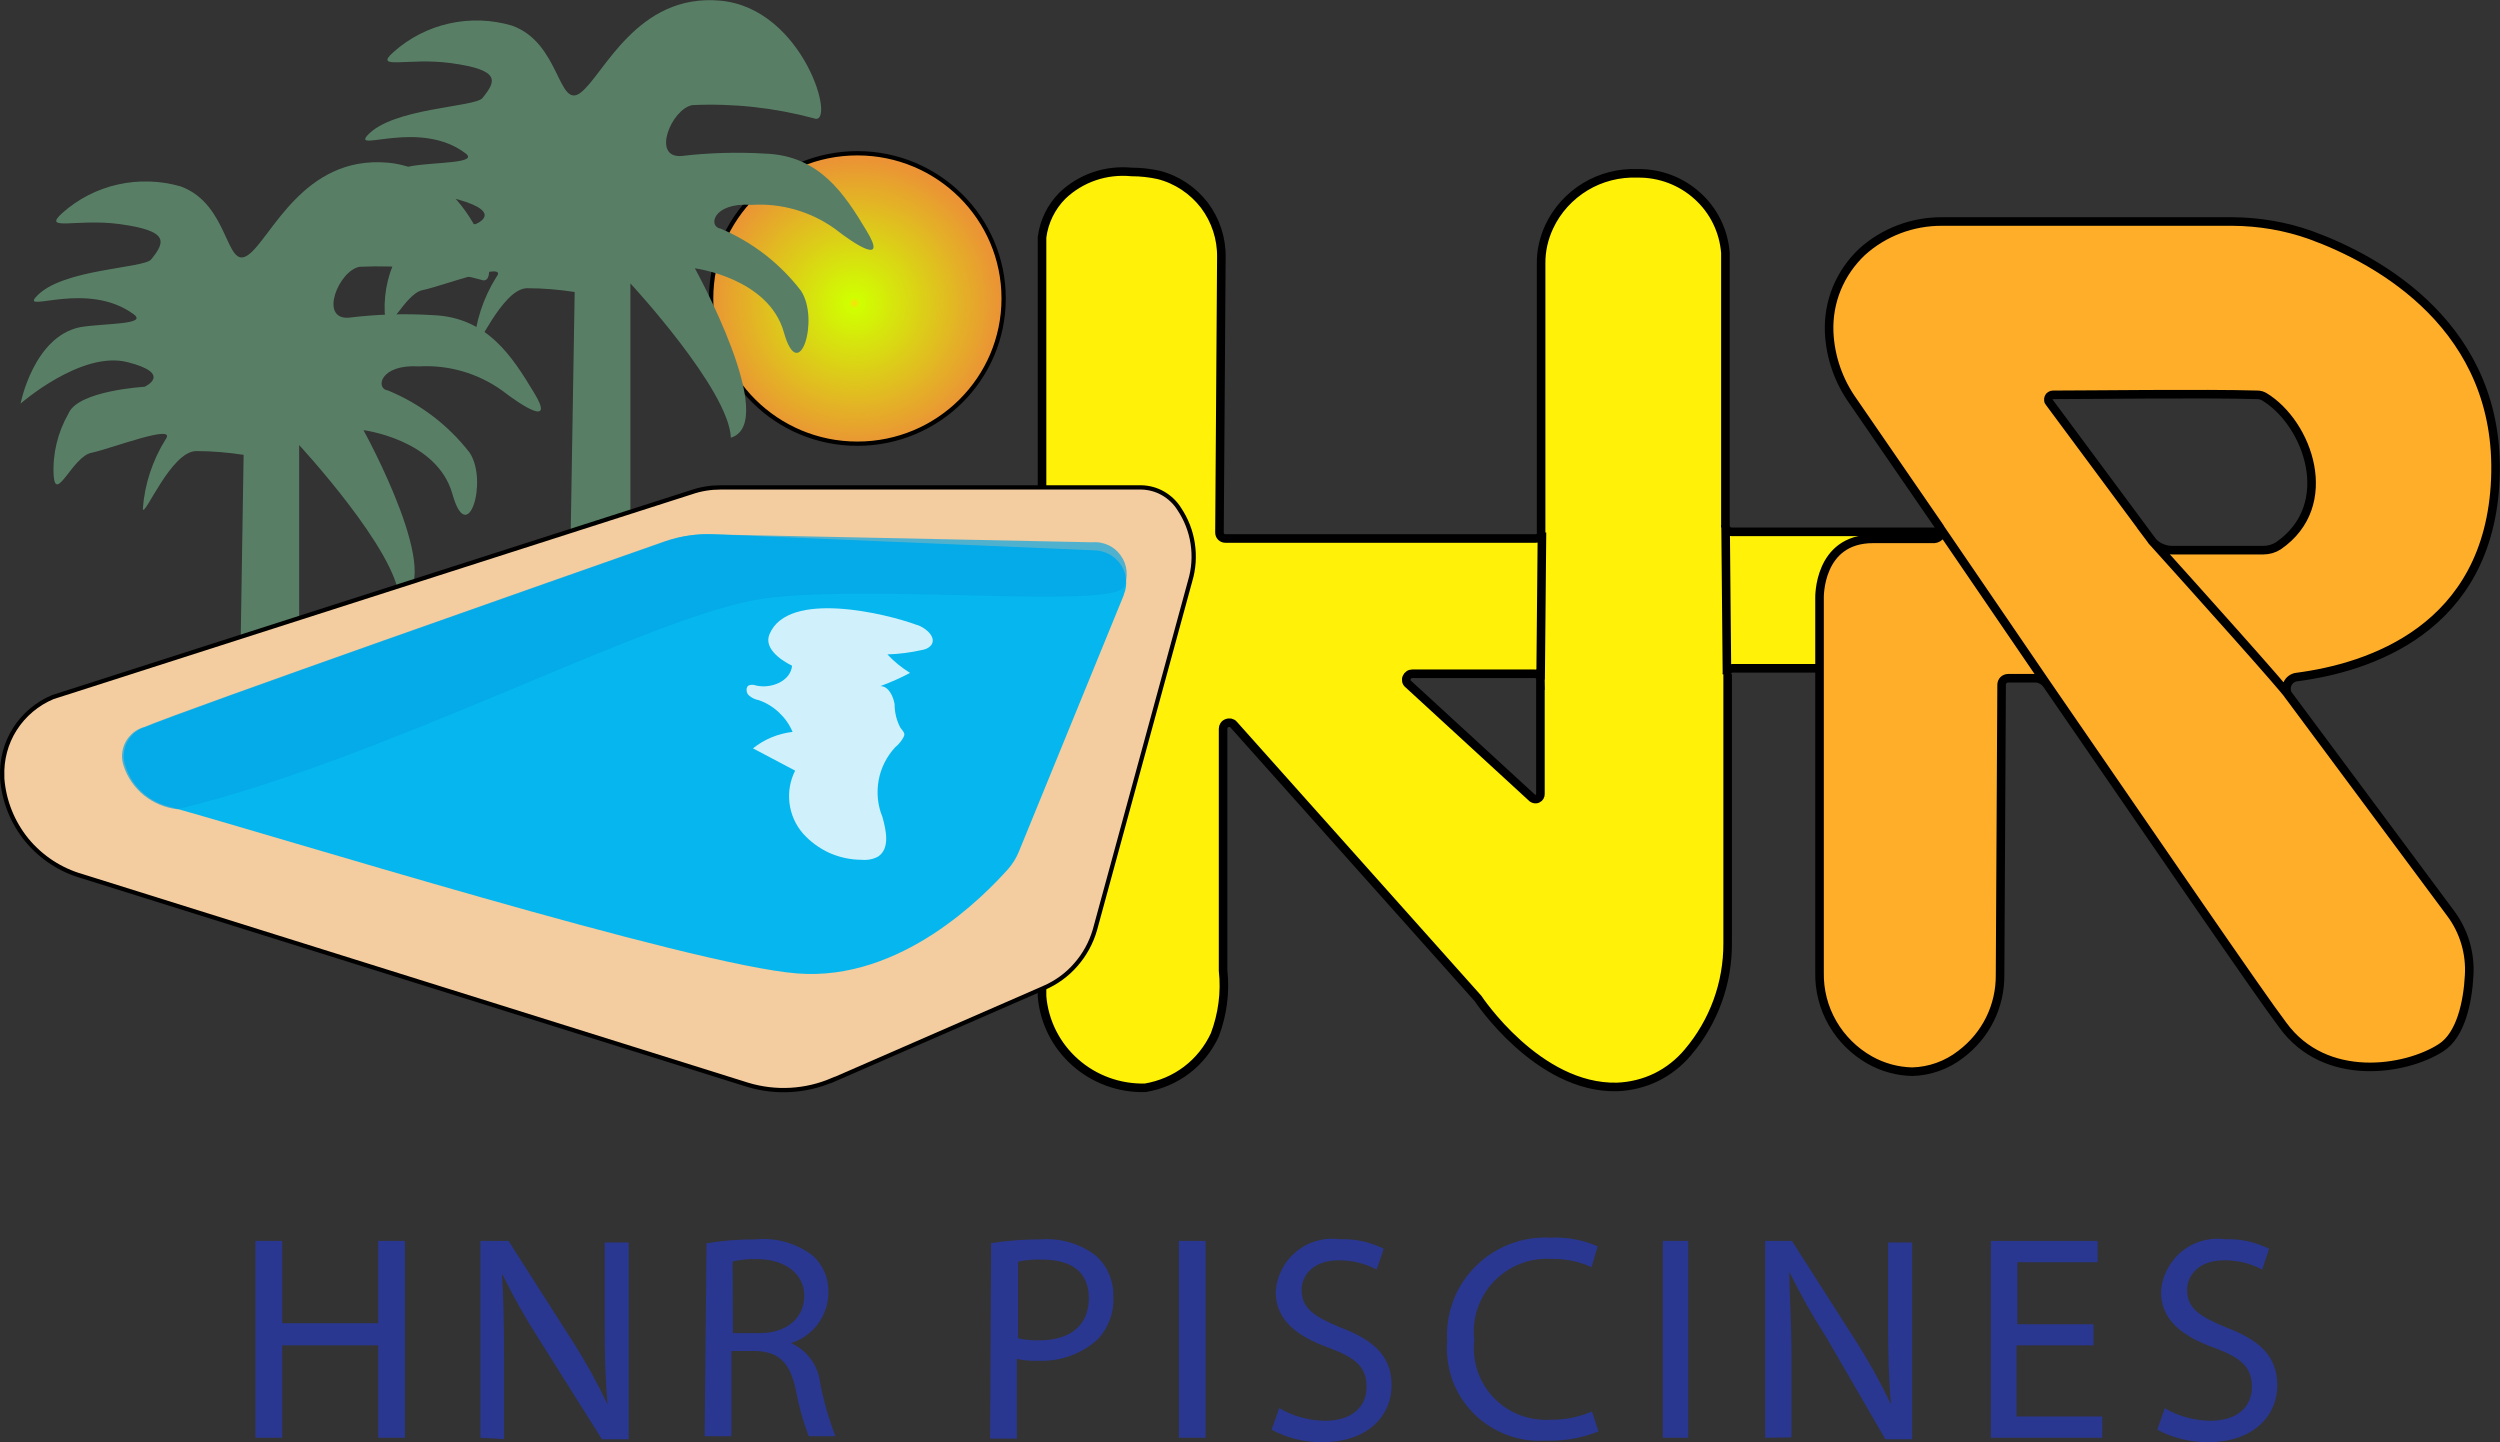<?xml version="1.0" encoding="UTF-8"?>
<svg id="Calque_2" data-name="Calque 2" xmlns="http://www.w3.org/2000/svg" xmlns:xlink="http://www.w3.org/1999/xlink" viewBox="0 0 145.82 84.11">
  <rect x="0" y="0" width="145.82" height="84.11" fill="#333333" stroke="none"/>
  <defs>
    <style>
      .cls-1 {
        fill: #ffae2a;
      }

      .cls-2 {
        fill: #fff108;
      }

      .cls-3 {
        fill: #05b7ee;
      }

      .cls-4 {
        fill: #293790;
      }

      .cls-5 {
        fill: #587f65;
      }

      .cls-6 {
        fill: #fff;
        opacity: .81;
      }

      .cls-6, .cls-7 {
        isolation: isolate;
      }

      .cls-8 {
        fill: #f3cc9f;
      }

      .cls-8, .cls-9, .cls-10 {
        stroke: #000;
        stroke-miterlimit: 10;
      }

      .cls-8, .cls-10 {
        stroke-width: .25px;
      }

      .cls-7 {
        fill: #05a5e5;
        opacity: .68;
      }

      .cls-9 {
        fill: none;
        stroke-width: .5px;
      }

      .cls-10 {
        fill: url(#Dégradé_sans_nom);
      }
    </style>
    <radialGradient id="Dégradé_sans_nom" data-name="Dégradé sans nom" cx="-30.94" cy="90.32" fx="-30.94" fy="90.32" r="1" gradientTransform="translate(313.76 782.7) scale(8.53 -8.47)" gradientUnits="userSpaceOnUse">
      <stop offset="0" stop-color="#fbdf0b"/>
      <stop offset=".04" stop-color="#d0ff00"/>
      <stop offset="1" stop-color="#eb9335"/>
    </radialGradient>
  </defs>
  <g id="Calque_1-2" data-name="Calque 1">
    <g>
      <path class="cls-10" d="m50.01,25.88c4.71,0,8.53-3.79,8.53-8.47s-3.82-8.47-8.53-8.47-8.53,3.79-8.53,8.47,3.82,8.47,8.53,8.47Z"/>
      <path class="cls-4" d="m16.46,72.38v4.8h5.6v-4.8h1.56v11.48h-1.56v-5.39h-5.6v5.39h-1.56v-11.48h1.56Z"/>
      <path class="cls-4" d="m28.02,83.86v-11.48h1.64l3.71,5.81c.77,1.2,1.46,2.45,2.07,3.73h0c-.14-1.55-.17-2.94-.17-4.65v-4.8h1.4v11.48h-1.56l-3.66-5.82c-.8-1.24-1.52-2.52-2.17-3.84h0c.08,1.46.12,2.83.12,4.74v4.91l-1.39-.08Z"/>
      <path class="cls-4" d="m41.19,72.52c.95-.16,1.91-.23,2.87-.23,1.19-.12,2.39.22,3.34.94.3.27.54.61.7.98.16.37.23.78.22,1.18,0,.66-.22,1.3-.61,1.83-.39.53-.94.92-1.57,1.12h0c.46.21.86.53,1.16.94.3.41.48.89.54,1.39.2,1.06.5,2.09.89,3.1h-1.56c-.34-.89-.59-1.81-.76-2.74-.34-1.55-.97-2.18-2.32-2.23h-1.43v4.97h-1.56l.11-11.25Zm1.56,5.24h1.56c1.56,0,2.6-.87,2.6-2.18s-1.15-2.12-2.71-2.14c-.49-.02-.99.03-1.47.14l.02,4.18Z"/>
      <path class="cls-4" d="m57.82,72.51c.95-.15,1.91-.22,2.87-.22,1.16-.09,2.32.25,3.24.96.33.3.6.67.77,1.09.17.41.26.86.24,1.31.02.45-.04.89-.2,1.31-.15.42-.39.81-.69,1.14-.47.44-1.03.77-1.64.99-.61.22-1.25.31-1.9.28-.4.02-.81-.02-1.2-.11v4.65h-1.56l.06-11.4Zm1.56,5.55c.4.09.82.13,1.23.12,1.81,0,2.9-.87,2.9-2.46s-1.08-2.25-2.73-2.25c-.47-.02-.94.02-1.4.12v4.46Z"/>
      <path class="cls-4" d="m70.32,72.38v11.48h-1.56v-11.48h1.56Z"/>
      <path class="cls-4" d="m74.61,82.13c.81.48,1.74.73,2.68.74,1.56,0,2.42-.81,2.42-1.97s-.62-1.69-2.18-2.28c-1.89-.67-3.12-1.64-3.12-3.25.02-.45.14-.9.35-1.3.2-.41.49-.77.84-1.06.35-.29.76-.51,1.2-.63.44-.13.9-.16,1.35-.1.89-.03,1.77.16,2.56.56l-.41,1.21c-.68-.36-1.43-.54-2.2-.54-1.56,0-2.18.93-2.18,1.72,0,1.07.7,1.55,2.29,2.21,1.96.74,2.96,1.69,2.96,3.38s-1.32,3.3-4.05,3.3c-1.03.01-2.04-.24-2.95-.73l.44-1.25Z"/>
      <path class="cls-4" d="m93.24,83.49c-.99.4-2.05.58-3.12.54-.77.05-1.55-.07-2.27-.35-.72-.28-1.38-.71-1.92-1.26-.54-.55-.96-1.21-1.22-1.94-.26-.73-.36-1.5-.3-2.27-.05-.8.08-1.6.36-2.35s.73-1.43,1.3-2c.57-.57,1.25-1.01,2.01-1.3.75-.29,1.56-.41,2.37-.37.94-.05,1.88.13,2.74.51l-.36,1.21c-.73-.33-1.53-.5-2.34-.48-.62-.04-1.25.06-1.83.29-.58.23-1.1.58-1.53,1.03-.43.45-.75.99-.95,1.58-.2.59-.26,1.21-.19,1.83-.07.61,0,1.22.19,1.8.19.58.51,1.11.94,1.56.42.44.94.79,1.51,1.01.57.22,1.19.32,1.8.28.84.01,1.66-.15,2.43-.48l.37,1.15Z"/>
      <path class="cls-4" d="m98.47,72.38v11.48h-1.48v-11.48h1.48Z"/>
      <path class="cls-4" d="m102.96,83.86v-11.48h1.56l3.71,5.81c.77,1.2,1.46,2.45,2.07,3.73h0c-.14-1.55-.17-2.94-.17-4.65v-4.8h1.4v11.48h-1.56l-3.43-5.92c-.8-1.24-1.52-2.52-2.17-3.84h0c0,1.46.12,2.83.12,4.74v4.91l-1.54.02Z"/>
      <path class="cls-4" d="m122.13,78.47h-4.51v4.15h5v1.24h-6.5v-11.48h6.23v1.24h-4.68v3.62h4.44v1.22Z"/>
      <path class="cls-4" d="m126.25,82.13c.81.48,1.74.73,2.68.74,1.56,0,2.42-.81,2.42-1.97s-.62-1.69-2.18-2.28c-1.89-.67-3.12-1.64-3.12-3.25.02-.45.14-.9.35-1.3.21-.41.49-.77.84-1.06.35-.29.76-.51,1.2-.63.44-.13.9-.16,1.35-.1.89-.03,1.76.16,2.56.56l-.4,1.21c-.68-.36-1.43-.54-2.2-.54-1.56,0-2.18.93-2.18,1.72,0,1.07.7,1.55,2.31,2.21,1.95.74,2.95,1.69,2.95,3.38s-1.32,3.3-4.05,3.3c-1.03,0-2.04-.24-2.95-.73l.44-1.25Z"/>
      <path class="cls-5" d="m36.77,31.01v-14.48s5.75,6.2,5.86,9c2.87-.88-2.1-9.88-2.1-9.88,0,0,4.3.56,5.19,3.73.89,3.18,2.1-.77,1-2.42-1.22-1.59-2.83-2.84-4.68-3.62-.76-.11-.47-1.55,1.79-1.39,1.73-.11,3.45.38,4.86,1.39,1.15.9,3.12,2.2,1.85.11-1.26-2.09-2.71-4.38-5.91-4.49-1.63-.1-3.27-.05-4.89.14-1.75.12-.58-2.74.64-2.97,2.39-.11,4.78.15,7.09.77,1.36.54-.55-6.4-5.44-6.86-4.89-.46-6.84,4.38-8.17,5.37-1.32.99-1.18-2.93-4.01-3.92-1.19-.35-2.44-.39-3.65-.12-1.21.27-2.32.84-3.24,1.66-1.22,1.08.84.31,3.34.65,2.93.4,2.65,1.04,1.84,2.04-.44.54-5.3.56-6.73,2.2-.81.94,3.12-.96,5.74,1.02.79.59-1.71.51-3.12.74-2.76.46-3.52,4.38-3.52,4.38,0,0,3.54-3.19,6.23-2.42,2.7.77,1,1.43,1,1.43,0,0-3.87.22-4.41,1.55-.64,1.1-.95,2.36-.89,3.62.11,1.64,1.11-1.1,2.21-1.32,1.11-.22,5.08-1.75,4.3-.76-.77,1.23-1.22,2.62-1.32,4.06.11.43,1.65-3.41,3.12-3.41.93,0,1.86.08,2.77.22l-.23,13.94,3.48.02Z"/>
      <path class="cls-5" d="m17.45,40.46v-14.5s5.74,6.2,5.84,9c2.88-.87-2.09-9.87-2.09-9.87,0,0,4.3.54,5.19,3.73.89,3.19,2.1-.77,1-2.42-1.24-1.6-2.88-2.85-4.75-3.62-.78-.11-.47-1.55,1.79-1.41,1.74-.1,3.45.4,4.86,1.41,1.14.88,3.12,2.18,1.85.11-1.26-2.08-2.71-4.4-5.92-4.51-1.63-.1-3.26-.05-4.88.15-1.75.12-.58-2.76.64-2.97,2.39-.11,4.78.14,7.09.76,1.43.56-.47-6.38-5.44-6.83-4.97-.45-6.84,4.48-8.17,5.39-1.32.91-1.06-2.97-3.93-4.01-1.19-.34-2.44-.38-3.65-.11-1.21.27-2.32.84-3.24,1.66-1.22,1.1.84.31,3.34.65,2.93.4,2.65,1.05,1.84,2.06-.44.54-5.3.54-6.73,2.2-.83.93,3.04-.98,5.72,1.01.81.6-1.7.51-3.12.74-2.73.54-3.49,4.46-3.49,4.46,0,0,3.54-3.1,6.23-2.42,2.7.68,1,1.44,1,1.44,0,0-3.87.22-4.43,1.55-.63,1.1-.94,2.36-.87,3.62.11,1.64,1.11-1.1,2.2-1.32,1.09-.22,5.08-1.77,4.32-.77-.76,1.23-1.22,2.62-1.32,4.06.11.45,1.65-3.39,3.12-3.39.92,0,1.85.08,2.76.22l-.22,13.93h3.46Z"/>
      <path class="cls-2" d="m114.55,31.01h-13.56s-.09,0-.14-.03c-.04-.02-.08-.04-.12-.08s-.06-.07-.08-.12c-.02-.04-.03-.09-.03-.14v-15.91c-.1-1.28-.68-2.47-1.64-3.33-.95-.86-2.2-1.33-3.49-1.31-1.07-.04-2.13.23-3.04.78-.91.55-1.65,1.36-2.1,2.32-.32.68-.49,1.42-.48,2.17v15.69s0,.09-.02.13c-.02.04-.04.08-.07.11-.03.03-.07.06-.11.07-.04.02-.08.03-.13.03h-18.1c-.09,0-.18-.04-.24-.1s-.1-.15-.1-.24l.11-16.05c.02-1.1-.33-2.17-.99-3.05-.67-.87-1.61-1.5-2.68-1.77-.51-.11-1.03-.17-1.56-.17-.74-.07-1.48.01-2.18.25-.7.24-1.34.63-1.87,1.14-.65.66-1.06,1.5-1.18,2.42v44.27c.12,1.49.82,2.87,1.94,3.86,1.12.99,2.58,1.52,4.08,1.48.88-.15,1.71-.5,2.42-1.04.71-.54,1.27-1.25,1.64-2.05.45-1.2.62-2.48.48-3.75v-14.1c0-.07.02-.14.06-.2.04-.06.1-.11.17-.13.07-.03.14-.03.21-.02.07.02.14.05.18.11l14.25,15.97s3.48,5.27,8.11,5.16c.79-.03,1.57-.22,2.29-.57.71-.35,1.34-.85,1.85-1.46,1.5-1.77,2.32-4.02,2.31-6.34v-15.71c0-.09.04-.18.1-.24.06-.06.15-.1.24-.1h13.58v-7.74l-.08-.22Zm-24.75,15.3c0,.06-.01.11-.04.16-.03.05-.07.09-.12.11-.05.02-.11.03-.16.03-.06,0-.11-.03-.15-.06l-7.25-6.66s-.08-.11-.1-.17c-.01-.07,0-.14.02-.2.03-.06.07-.12.13-.16.06-.04.12-.06.19-.06h7.15c.09,0,.18.04.24.1.06.06.1.15.1.24v6.68Z"/>
      <path class="cls-9" d="m100.63,30.65s0,.09.03.14c.02.04.05.08.08.12s.07.06.12.08c.04.02.09.03.14.03h13.56l.08.22v7.74h-13.58c-.09,0-.18.04-.24.1-.06.06-.1.15-.1.24m-.08-8.66v-15.91c-.1-1.28-.68-2.47-1.64-3.33-.95-.86-2.2-1.33-3.49-1.31-1.07-.04-2.13.23-3.04.78-.91.55-1.65,1.36-2.1,2.32-.32.68-.49,1.42-.48,2.17v15.69m10.76-.4l.08,8.66m-10.83-8.26s0,.09-.02.13c-.02.04-.04.08-.07.11-.03.03-.07.06-.11.07-.04.02-.08.03-.13.03h-18.1c-.09,0-.18-.04-.24-.1s-.1-.15-.1-.24l.11-16.05c.02-1.1-.33-2.17-.99-3.05-.67-.87-1.61-1.5-2.68-1.77-.51-.11-1.03-.17-1.56-.17-.74-.07-1.48.01-2.18.25-.7.24-1.34.63-1.87,1.14-.65.66-1.06,1.5-1.18,2.42v44.27c.12,1.49.82,2.87,1.94,3.86,1.12.99,2.58,1.52,4.08,1.48.88-.15,1.71-.5,2.42-1.04.71-.54,1.27-1.25,1.64-2.05.45-1.2.62-2.48.48-3.75v-14.1c0-.07.02-.14.06-.2.04-.06.1-.11.17-.13.07-.03.14-.03.21-.02.07.02.14.05.18.11l14.25,15.97s3.48,5.27,8.11,5.16c.79-.03,1.57-.22,2.29-.57.71-.35,1.34-.85,1.85-1.46,1.5-1.77,2.32-4.02,2.31-6.34v-15.71m-10.83-8.26l-.08,8.58m0,0c0-.09-.04-.18-.1-.24-.06-.06-.15-.1-.24-.1h-7.15c-.07,0-.14.02-.19.06-.06.04-.1.09-.13.16-.03.06-.03.13-.02.2.01.07.05.13.1.17l7.25,6.66s.1.06.15.06c.06,0,.11,0,.16-.03.05-.02.09-.06.12-.11.03-.05.04-.1.04-.16v-6.68Z"/>
      <path class="cls-1" d="m133.5,40.58c-.07-.1-.12-.21-.13-.33-.01-.12,0-.24.05-.35.05-.11.12-.21.22-.28.1-.07.21-.12.33-.13,4.15-.54,11.22-2.76,11.58-11.56.36-8.8-6.75-12.76-10.78-14.22-1.46-.52-3-.78-4.55-.79h-16.94c-1.73-.01-3.4.62-4.68,1.78-.63.6-1.13,1.32-1.46,2.12-.33.8-.48,1.66-.45,2.53.06,1.46.55,2.87,1.4,4.06l5.07,7.37c.04.06.07.13.07.21,0,.07-.01.15-.04.21-.03.07-.08.12-.15.16-.06.04-.13.06-.21.07h-3.58c-3.21,0-3.12,3.45-3.12,3.45v21.84c-.02,1.04.24,2.06.76,2.96.52.9,1.27,1.64,2.17,2.15.76.43,1.61.66,2.48.68,1.02-.03,2.01-.38,2.82-1.01.72-.54,1.31-1.24,1.71-2.05.4-.81.6-1.7.59-2.6l.09-16.91c0-.1.04-.2.11-.27.07-.07.17-.11.28-.11h1.56c.14,0,.27.03.39.1.12.06.22.15.3.26,6.13,8.89,12.47,18.18,13.76,19.87,2.48,3.41,7.19,2.63,9.23,1.32,1.15-.74,1.56-2.68,1.64-4.21.08-1.3-.3-2.59-1.09-3.64l-9.43-12.69Zm-13.76-17.53c1.96,0,8.9-.09,11.92,0,.14,0,.28.03.4.11,2.56,1.55,4.27,6.32.83,8.69-.26.18-.57.27-.89.26h-5.32c-.24,0-.47-.06-.68-.16-.21-.1-.39-.26-.54-.44l-5.94-8.01s-.06-.09-.07-.14c-.01-.05,0-.11.02-.16.02-.05.06-.09.1-.12.05-.03.1-.04.15-.04Z"/>
      <path class="cls-9" d="m133.5,40.58c-.07-.1-.12-.21-.13-.33-.01-.12,0-.24.05-.35.05-.11.12-.21.22-.28.1-.07.21-.12.33-.13,4.15-.54,11.22-2.76,11.58-11.56.36-8.8-6.75-12.76-10.78-14.22-1.46-.52-3-.78-4.55-.79h-16.94c-1.73-.01-3.4.62-4.68,1.78-.63.6-1.13,1.32-1.46,2.12-.33.8-.48,1.66-.45,2.53.06,1.46.55,2.87,1.4,4.06l5.07,7.37m20.34,9.79l9.43,12.69c.79,1.05,1.17,2.34,1.09,3.64-.08,1.53-.48,3.47-1.64,4.21-2.04,1.32-6.75,2.09-9.23-1.32-1.29-1.69-7.64-10.98-13.76-19.87m14.11.65c-.11-.26-5.4-6.16-8.03-9.08m-12.31-.71c.04.06.07.13.07.21,0,.07-.01.15-.04.21-.03.07-.08.12-.15.16-.06.04-.13.06-.21.07h-3.58c-3.21,0-3.12,3.45-3.12,3.45v21.84c-.02,1.04.24,2.06.76,2.96.52.9,1.27,1.64,2.17,2.15.76.43,1.61.66,2.48.68,1.02-.03,2.01-.38,2.82-1.01.72-.54,1.31-1.24,1.71-2.05.4-.81.6-1.7.59-2.6l.09-16.91c0-.1.04-.2.11-.27.07-.07.17-.11.28-.11h1.56c.14,0,.27.03.39.1.12.06.22.15.3.26m-6.24-9.14l6.24,9.14m6.08-8.43c.14.19.33.34.54.44.21.1.44.16.68.16h5.32c.32,0,.63-.09.89-.26,3.44-2.37,1.73-7.14-.83-8.69-.12-.07-.26-.11-.4-.11-3.02-.09-9.96,0-11.92,0-.05,0-.11.01-.15.04-.05.03-.08.07-.1.12-.02.05-.03.1-.02.16,0,.05.03.1.07.14l5.94,8.01Z"/>
      <path class="cls-8" d="m48.57,63l12.31-5.37c.72-.31,1.36-.77,1.87-1.36.51-.58.89-1.27,1.11-2.02l5.56-20.37c.21-.7.26-1.44.15-2.17-.11-.73-.38-1.42-.79-2.03-.23-.37-.56-.68-.94-.9-.38-.22-.82-.34-1.26-.35h-24.55c-.58,0-1.15.09-1.7.28L3.08,40.66c-.91.38-1.68,1.03-2.21,1.86-.53.83-.78,1.8-.74,2.78v.11c.1,1.31.6,2.56,1.43,3.58.84,1.02,1.97,1.76,3.24,2.12l38.8,12.16c1.64.5,3.4.4,4.97-.28h0Z"/>
      <path class="cls-3" d="m65.56,34.68l-6.13,14.99c-.15.37-.36.71-.62,1.01-1.39,1.55-6.23,6.57-12.3,6.1-6.23-.48-30.69-8.1-36.68-9.74-.59-.15-1.12-.44-1.56-.85-.44-.41-.77-.93-.95-1.5-.08-.23-.12-.47-.1-.71.02-.24.08-.48.19-.69.11-.21.27-.4.45-.56.19-.15.41-.27.64-.33,2.49-1.05,24.67-8.83,30.38-10.84.88-.3,1.81-.44,2.74-.4l22.23.94c.3.01.6.09.87.24.27.15.49.36.66.61.17.25.27.54.3.84.03.3-.01.61-.13.89h0Z"/>
      <path class="cls-7" d="m65.56,34.22c-.62,1.32-14.53-.15-20.93.68-6.41.84-21.82,9.29-34.29,12.3-.71-.08-1.37-.36-1.93-.8-.55-.44-.97-1.04-1.19-1.7-.08-.23-.12-.47-.1-.71.02-.24.08-.48.19-.69.11-.21.27-.4.45-.56.19-.15.41-.27.64-.33,2.49-1.05,24.67-8.83,30.38-10.84.88-.3,1.81-.44,2.74-.4l22.16.46c.32-.03.65.02.95.16.3.13.55.34.74.61.19.26.31.57.34.9.03.32-.02.65-.16.94Z"/>
      <path class="cls-6" d="m53.5,36.45c.55.19,1.17.77.79,1.21-.13.14-.31.22-.5.25-.67.15-1.34.24-2.03.26.39.42.84.78,1.32,1.08-.56.3-1.14.55-1.73.77.48,0,.75.59.83,1.05,0,.48.11.95.34,1.38.08.12.2.22.23.36s-.26.56-.53.77c-.5.54-.84,1.21-.97,1.93-.13.72-.06,1.46.22,2.14.22.79.45,1.84-.25,2.31-.29.16-.62.22-.95.19-.65,0-1.3-.14-1.89-.4-.59-.27-1.12-.66-1.55-1.14-.43-.5-.7-1.11-.78-1.76-.08-.65.03-1.31.33-1.9l-2.46-1.3c.66-.53,1.46-.86,2.31-.96-.18-.43-.45-.81-.79-1.13-.34-.32-.74-.57-1.18-.72-.22-.04-.43-.14-.59-.29-.16-.15-.17-.48,0-.57.13-.05.27-.05.41,0,.89.22,2.04-.25,2.12-1.15-.75-.37-1.64-1.05-1.32-1.83,1.08-2.63,6.89-1.19,8.62-.54Z"/>
    </g>
  </g>
</svg>
